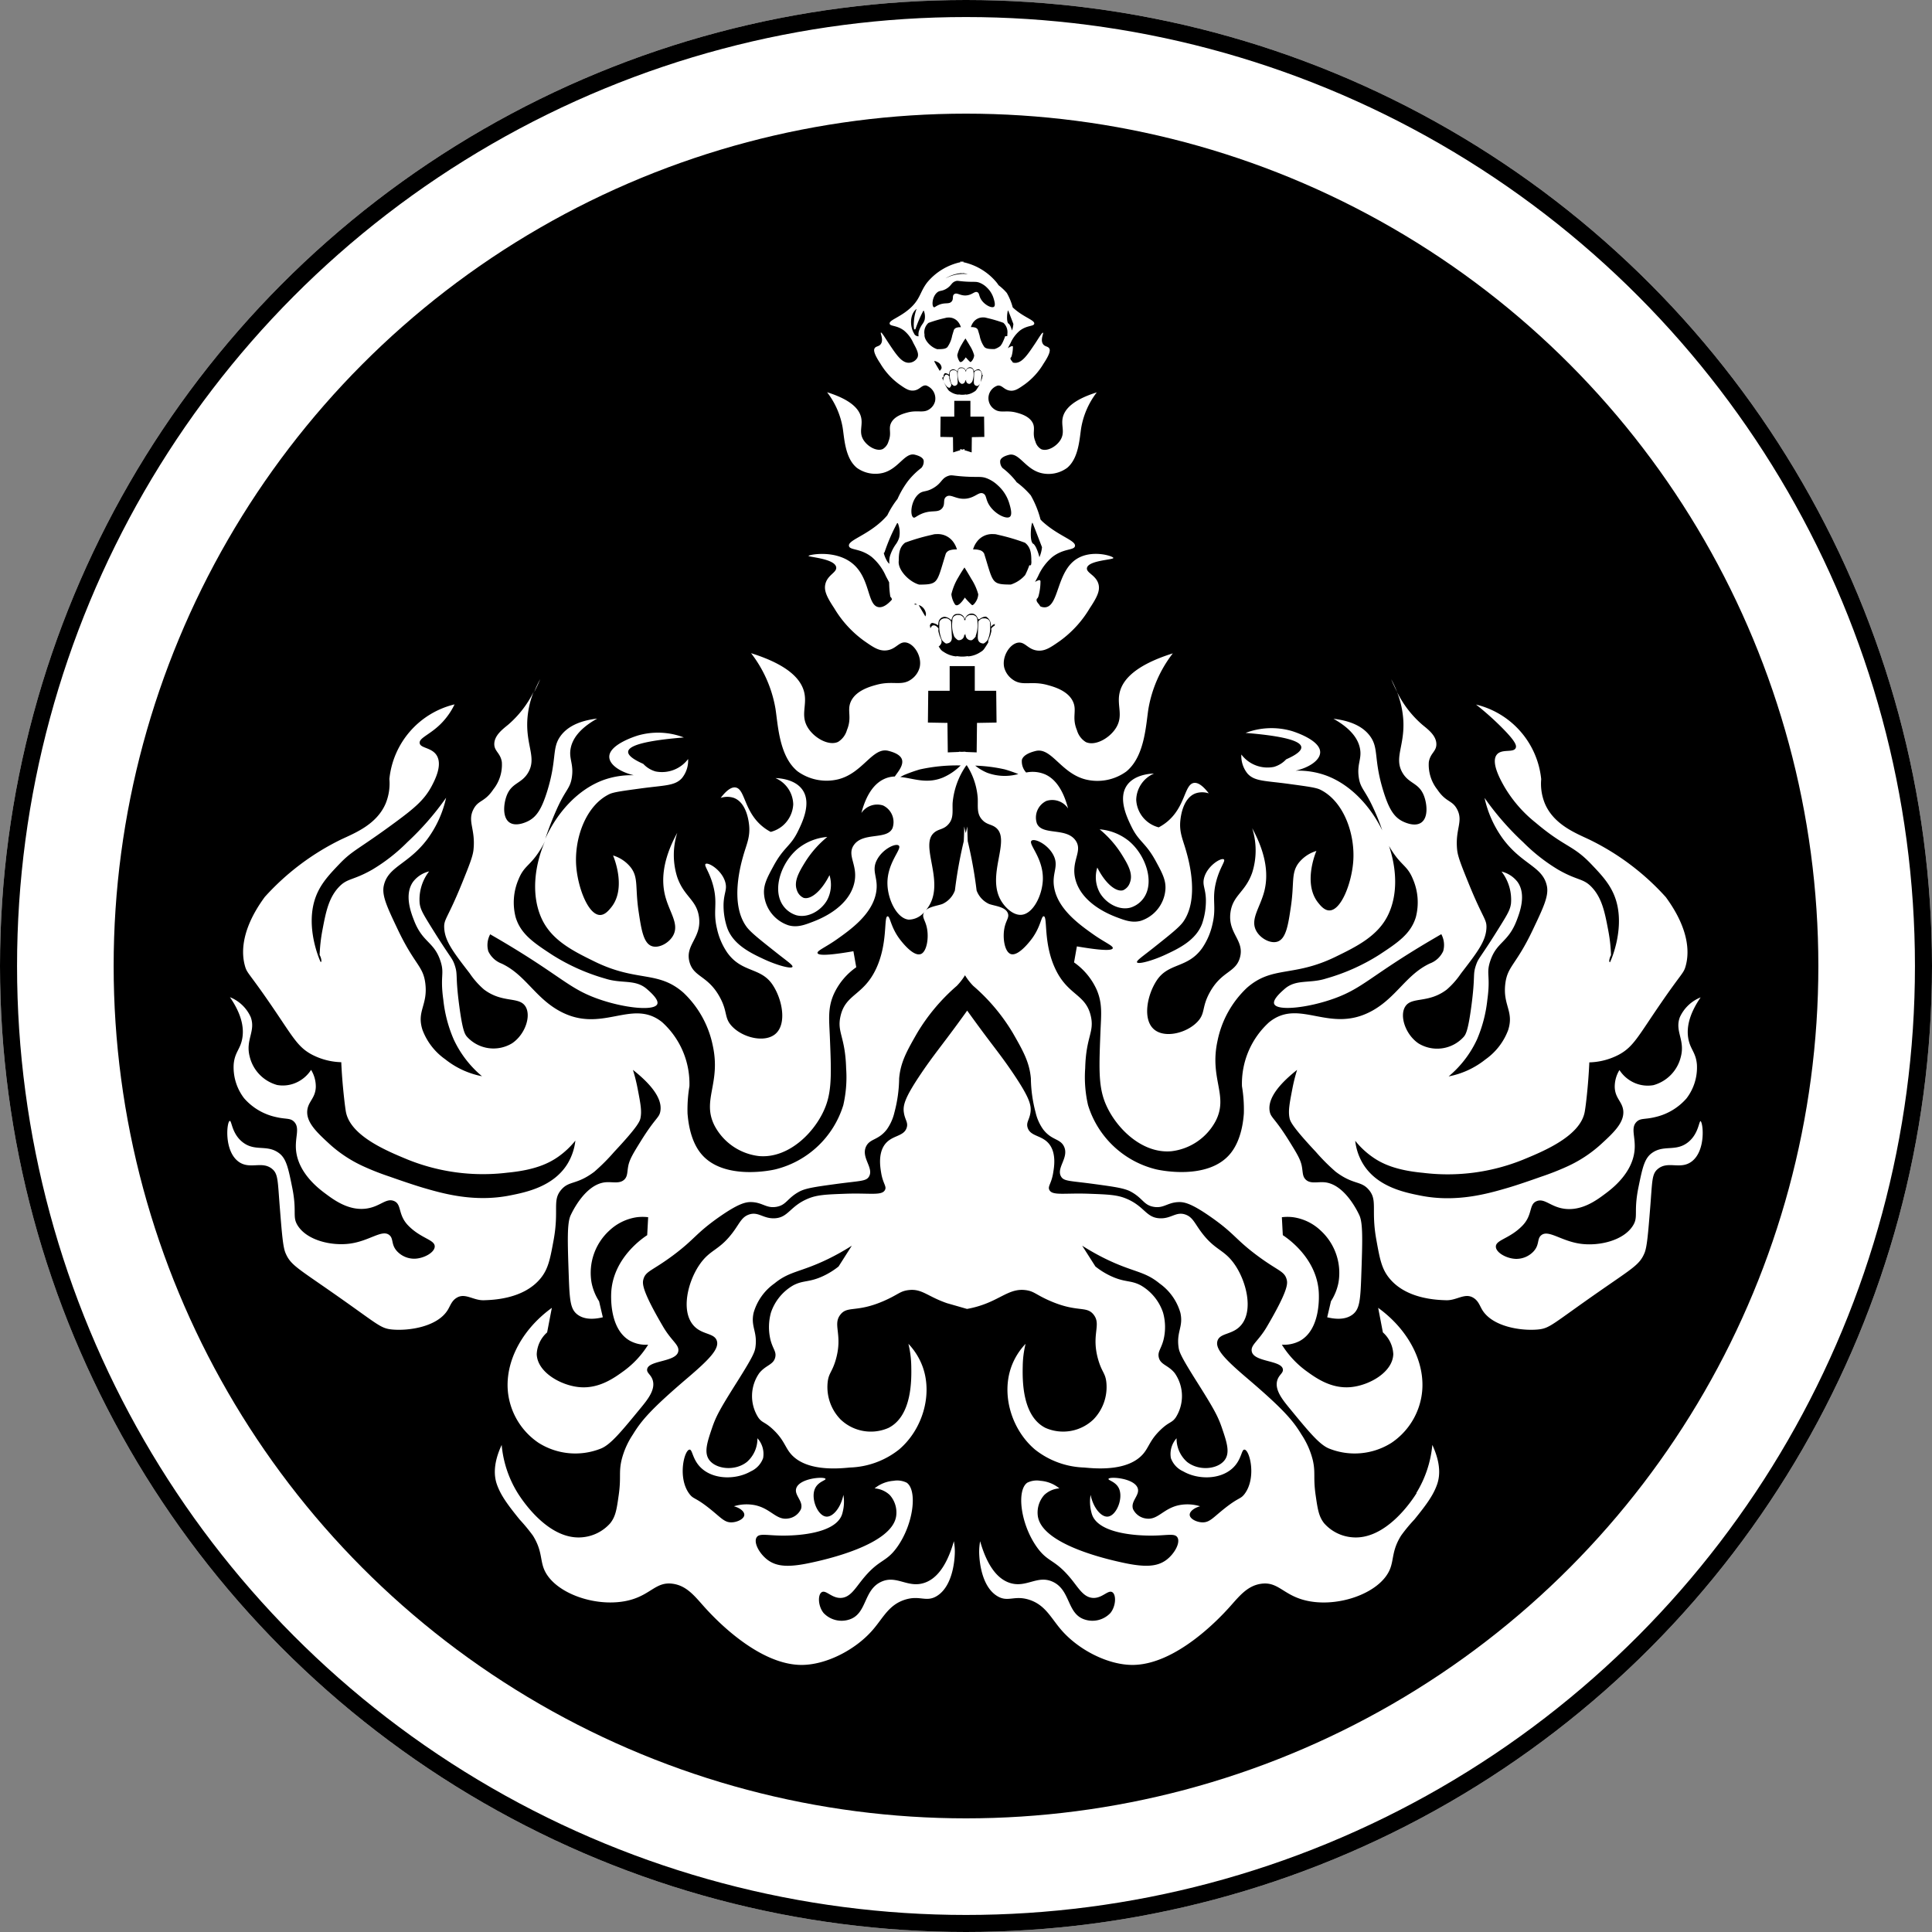 <svg id="Component_290_1" data-name="Component 290 – 1" xmlns="http://www.w3.org/2000/svg" width="340" height="340" viewBox="0 0 340 340">
  <rect x="0" y="0" width="340" height="340" fill="#808080" stroke="none"/>
  <g id="Component_223_17" data-name="Component 223 – 17">
    <g id="Ellipse_834" data-name="Ellipse 834" fill="#fff" stroke="#000" stroke-width="3">
      <circle cx="170" cy="170" r="170" stroke="none"/>
      <circle cx="170" cy="170" r="168.5" fill="none"/>
    </g>
    <circle id="Ellipse_835" data-name="Ellipse 835" cx="150" cy="150" r="150" transform="translate(20 20)"/>
  </g>
  <g id="Group_294" data-name="Group 294" transform="translate(6.996 10.3)">
    <path id="Path_4106" data-name="Path 4106" d="M164.7,101.62a5.615,5.615,0,0,0,.34-2.23c-.08-.8.02-.84-.29-1.2a1.068,1.068,0,0,0-.92-.26c-.39-.07-.91.46-.92.63v.27a.158.158,0,0,0-.07,0,.379.379,0,0,0-.15,0v-.26c-.01-.16-.53-.7-.92-.63a1.1,1.1,0,0,0-.92.26c-.3.37-.21.41-.29,1.2a5.428,5.428,0,0,0,.34,2.23c.01.16.59.74.76.73a.931.931,0,0,0,1.03-.94c.02,0,.05-.02.08-.02a.337.337,0,0,1,.17.05.929.929,0,0,0,1.03.92c.16.01.74-.57.76-.73Zm-1.87-.38h.07v.15l-.08-.15Z" fill="#fff"/>
    <path id="Path_4107" data-name="Path 4107" d="M166.07,102.94c.16.02.76-.54.78-.7a5.47,5.47,0,0,0,.41-2.21c-.05-.8.05-.84-.24-1.21a1.066,1.066,0,0,0-.91-.29c-.39-.09-.93.43-.94.59l-.08,2.32c-.02.52-.13,1.44.99,1.51Z" fill="#fff"/>
    <path id="Path_4108" data-name="Path 4108" d="M160.38,99.1c-.02-.16-.57-.67-.95-.58a1.1,1.1,0,0,0-.91.31c-.28.38-.19.42-.22,1.22a5.734,5.734,0,0,0,.45,2.21c.02.16.63.71.79.69,1.12-.09.99-1.01.96-1.53l-.12-2.31Z" fill="#fff"/>
    <path id="Path_4109" data-name="Path 4109" d="M163.61,54.48a.688.688,0,0,0-.58.39v.17h-.15v-.16c0-.1-.33-.44-.58-.39a.678.678,0,0,0-.58.16c-.19.23-.13.26-.18.75a3.579,3.579,0,0,0,.21,1.39,1.046,1.046,0,0,0,.47.46.574.574,0,0,0,.64-.59.09.09,0,0,0,.05-.01.2.2,0,0,1,.11.03.577.577,0,0,0,.64.57,1.046,1.046,0,0,0,.47-.46,3.579,3.579,0,0,0,.21-1.39c-.05-.5.01-.52-.18-.75a.678.678,0,0,0-.58-.16Zm-.62,2.07h.04v.1l-.05-.09Z" fill="#fff"/>
    <path id="Path_4110" data-name="Path 4110" d="M161.46,55.21a.666.666,0,0,0-.6-.36.676.676,0,0,0-.57.19c-.18.24-.12.26-.14.76a3.655,3.655,0,0,0,.28,1.38,1,1,0,0,0,.5.43c.7-.06.62-.63.6-.96l-.08-1.45Z" fill="#fff"/>
    <path id="Path_4111" data-name="Path 4111" d="M242.31,252.45c-.74,1.19-5.43,8.39-11.43,7.78a7.369,7.369,0,0,1-4.85-2.46c-.96-1.22-1.14-2.5-1.5-4.98-.45-3.16.02-3.91-.5-6.15a14.445,14.445,0,0,0-1.99-4.49c-1.48-2.43-3.1-4.4-9.64-9.97-3.81-3.25-5.55-5.07-5.15-6.48.44-1.54,2.83-1,4.32-2.99,1.95-2.59.78-7.38-1.16-10.3-2.02-3.04-3.63-2.49-6.31-6.31-.92-1.31-1.32-2.26-2.49-2.66-1.65-.57-2.48.75-4.49.66-2.47-.1-2.69-2.15-5.98-3.49-1.59-.65-3.22-.71-6.48-.83-4.32-.16-6.43.38-6.98-.66-.34-.65.35-1.08.66-2.99.17-1.01.54-3.21-.5-4.82-1.23-1.91-3.46-1.48-3.99-3.16-.29-.94.31-1.36.5-2.66s-.18-2.63-2.99-6.81c-1.61-2.4-2.81-3.92-4.49-6.15-1.61-2.14-2.87-3.89-3.66-4.98-.78,1.09-2.05,2.85-3.66,4.98-1.67,2.22-2.87,3.75-4.49,6.15-2.81,4.18-3.18,5.51-2.99,6.81s.79,1.72.5,2.66c-.52,1.68-2.76,1.25-3.99,3.16-1.03,1.61-.67,3.81-.5,4.82.32,1.91,1.01,2.34.66,2.99-.55,1.05-2.66.5-6.98.66-3.26.12-4.89.18-6.48.83-3.29,1.34-3.51,3.39-5.98,3.49-2.01.08-2.84-1.23-4.49-.66-1.17.4-1.57,1.34-2.49,2.66-2.68,3.83-4.29,3.27-6.31,6.31-1.94,2.92-3.11,7.71-1.16,10.3,1.49,1.99,3.88,1.45,4.32,2.99.4,1.41-1.34,3.23-5.15,6.48-6.53,5.57-8.15,7.54-9.64,9.97a14.217,14.217,0,0,0-1.99,4.49c-.52,2.24-.05,2.99-.5,6.15-.35,2.48-.53,3.77-1.5,4.98a7.408,7.408,0,0,1-4.85,2.46c-6,.61-10.68-6.59-11.43-7.78a19.334,19.334,0,0,1-2.82-8.47c-1.54,3.32-1.34,5.54-.83,6.98.67,1.87,1.81,3.46,3.99,6.15a31.907,31.907,0,0,1,2.33,2.82c1.65,2.63,1.26,4.26,1.99,5.98,1.82,4.3,9.62,6.93,15.28,5.32,3.54-1.01,4.46-3.2,7.31-2.82,2.6.34,4.03,2.37,5.81,4.32,1.31,1.43,9.15,10,16.95,9.97,4.27-.02,9.41-2.63,12.46-6.15,1.86-2.14,2.81-4.4,5.65-5.32,2.66-.86,3.74.51,5.65-.66,3.14-1.94,3.16-7.46,3.16-7.81a10.355,10.355,0,0,0-.17-1.83c-1.44,5.05-3.49,6.74-5.15,7.31-2.96,1.02-4.91-1.43-7.64-.17-3.18,1.47-2.45,5.66-5.65,6.65a4.354,4.354,0,0,1-4.49-1.16c-.98-1.21-1.05-3.21-.33-3.66.76-.47,1.8,1.14,3.49,1,1.48-.13,2.31-1.51,3.48-2.99,3.13-3.98,4.27-3.07,6.33-5.98,2.9-4.09,3.55-9.98,1.66-11.3a3.761,3.761,0,0,0-2.33-.33,5.958,5.958,0,0,0-3.32,1.33,4.358,4.358,0,0,1,2.66,1.16,4.6,4.6,0,0,1,1.16,3.49c-.41,5.31-12.93,7.99-15.16,8.46-3.74.8-5.84.68-7.44-.49-1.45-1.06-2.56-3.04-1.99-3.99.52-.86,2.06-.23,5.48-.33,1.36-.04,8.08-.25,9.47-3.49a3.215,3.215,0,0,0,.19-.6,7.3,7.3,0,0,0,.14-3.06c-.49,2.33-1.87,3.89-2.99,3.82-1.53-.09-2.83-3.23-1.99-4.98.56-1.18,1.91-1.4,1.83-1.66-.16-.46-4.58-.15-5.15,1.66-.39,1.24,1.31,2.25.83,3.66a2.928,2.928,0,0,1-2.33,1.66c-2.01.29-2.94-1.7-5.65-2.33a7.556,7.556,0,0,0-3.82.17c1.09.29,1.84.92,1.83,1.5-.02.74-1.29,1.34-2.33,1.33-1.18-.01-1.77-.81-3.66-2.33-2.67-2.15-2.91-1.68-3.66-2.66-2.13-2.8-.94-7.7,0-7.81.56-.07.48,1.82,2.16,3.32,2.25,2.01,6.11,1.96,8.64.5a4.062,4.062,0,0,0,2.16-2.33,4.111,4.111,0,0,0-1-3.49,5.444,5.444,0,0,1-1.83,4.15c-2.07,1.67-5.43,1.32-6.65-.33-.97-1.32-.34-3.17.5-5.65.69-2.03,1.4-3.34,4.32-7.97,2.97-4.7,3.21-5.43,3.32-6.31.35-2.7-.88-3.53-.33-5.98a9.517,9.517,0,0,1,3.66-5.15c2.7-2.22,4.56-1.93,9.47-4.32a41.847,41.847,0,0,0,4.15-2.33c-.78,1.22-1.55,2.44-2.33,3.66a13.441,13.441,0,0,1-2.66,1.66c-2.55,1.2-3.5.7-5.32,1.66a8.741,8.741,0,0,0-3.92,4.79,9.554,9.554,0,0,0-.07,4.85c.42,1.58,1.04,2.01.83,2.99-.29,1.37-1.67,1.38-2.82,2.82a7.032,7.032,0,0,0-.17,7.81c.71,1,1.14.71,2.66,2.16,1.85,1.77,2.02,2.97,2.99,4.15,2.66,3.23,8.42,2.69,10.47,2.49a14.683,14.683,0,0,0,8.64-3.16c4.11-3.48,5.98-9.62,4.15-14.62a11.676,11.676,0,0,0-2.49-3.99,17.918,17.918,0,0,1,.5,3.82c.05,2.36.19,8.84-3.99,10.97a7.7,7.7,0,0,1-8.47-1.5,8.166,8.166,0,0,1-2.26-6.44c.16-1.71.78-1.8,1.43-4.03,1.3-4.48-.61-6.16.83-7.97,1.24-1.57,2.8-.33,7.48-2.33,2.8-1.2,2.94-1.82,4.65-1.99,2.25-.22,3.24,1.16,6.65,2.33,0,0,.02,0,3.49,1a17.529,17.529,0,0,0,3.49-1c2.79-1.12,4.31-2.56,6.65-2.33,1.71.17,1.85.8,4.65,1.99,4.67,1.99,6.23.76,7.48,2.33,1.44,1.81-.47,3.49.83,7.97.65,2.23,1.27,2.32,1.43,4.03a8.183,8.183,0,0,1-2.26,6.44,7.718,7.718,0,0,1-8.47,1.5c-4.18-2.12-4.04-8.61-3.99-10.97a17.293,17.293,0,0,1,.5-3.82,11.576,11.576,0,0,0-2.49,3.99c-1.83,5,.04,11.14,4.15,14.62a14.683,14.683,0,0,0,8.64,3.16c2.05.19,7.8.74,10.47-2.49.97-1.18,1.14-2.38,2.99-4.15,1.51-1.45,1.95-1.16,2.66-2.16a7.032,7.032,0,0,0-.17-7.81c-1.16-1.45-2.54-1.45-2.82-2.82-.2-.98.41-1.42.83-2.99a9.425,9.425,0,0,0-.07-4.85,8.741,8.741,0,0,0-3.92-4.79c-1.82-.96-2.77-.46-5.32-1.66a13.441,13.441,0,0,1-2.66-1.66c-.78-1.22-1.55-2.44-2.33-3.66a41.847,41.847,0,0,0,4.15,2.33c4.91,2.39,6.77,2.1,9.47,4.32a9.568,9.568,0,0,1,3.66,5.15c.55,2.45-.68,3.28-.33,5.98.11.89.35,1.61,3.32,6.31,2.92,4.63,3.63,5.95,4.32,7.97.84,2.47,1.47,4.32.5,5.65-1.21,1.66-4.57,2-6.65.33a5.468,5.468,0,0,1-1.83-4.15,4.144,4.144,0,0,0-1,3.49,4.062,4.062,0,0,0,2.16,2.33c2.53,1.46,6.39,1.51,8.64-.5,1.68-1.5,1.59-3.39,2.16-3.32.94.11,2.13,5.01,0,7.81-.74.97-.98.51-3.66,2.66-1.88,1.51-2.47,2.31-3.66,2.33-1.04.01-2.31-.59-2.33-1.33-.01-.57.74-1.21,1.83-1.5a7.565,7.565,0,0,0-3.82-.17c-2.7.62-3.64,2.62-5.65,2.33a2.964,2.964,0,0,1-2.33-1.66c-.48-1.4,1.22-2.42.83-3.66-.57-1.81-5-2.12-5.15-1.66-.09.26,1.27.48,1.83,1.66.83,1.76-.46,4.89-1.99,4.98-1.12.07-2.5-1.49-2.99-3.82a7.3,7.3,0,0,0,.14,3.06,3.753,3.753,0,0,0,.19.6c1.39,3.24,8.11,3.45,9.47,3.49,3.42.11,4.96-.53,5.48.33.57.94-.54,2.93-1.99,3.99-1.59,1.16-3.69,1.29-7.44.49-2.23-.48-14.75-3.15-15.16-8.46a4.64,4.64,0,0,1,1.16-3.49,4.278,4.278,0,0,1,2.66-1.16,5.958,5.958,0,0,0-3.32-1.33,3.761,3.761,0,0,0-2.33.33c-1.89,1.31-1.23,7.2,1.66,11.3,2.06,2.91,3.19,2,6.33,5.98,1.16,1.48,2,2.86,3.48,2.99,1.69.15,2.73-1.47,3.49-1,.72.45.65,2.45-.33,3.66a4.354,4.354,0,0,1-4.49,1.16c-3.2-.99-2.47-5.17-5.65-6.65-2.74-1.27-4.68,1.18-7.64.17-1.66-.57-3.71-2.26-5.15-7.31a11.173,11.173,0,0,0-.17,1.83c0,.34.01,5.87,3.16,7.81,1.91,1.18,2.99-.19,5.65.66,2.84.92,3.79,3.17,5.65,5.32,3.05,3.52,8.19,6.13,12.46,6.15,7.79.04,15.64-8.54,16.95-9.97,1.78-1.95,3.22-3.98,5.81-4.32,2.85-.37,3.77,1.81,7.31,2.82,5.67,1.62,13.47-1.02,15.28-5.32.73-1.72.34-3.35,1.99-5.98a27.7,27.7,0,0,1,2.33-2.82c2.18-2.69,3.32-4.27,3.99-6.15.51-1.44.71-3.66-.83-6.98a19.6,19.6,0,0,1-2.82,8.47Z" fill="#fff"/>
    <path id="Path_4112" data-name="Path 4112" d="M238.87,111.48a21.884,21.884,0,0,0-1.04-2.25C238.17,110.06,238.52,110.79,238.87,111.48Z" fill="#fff"/>
    <path id="Path_4113" data-name="Path 4113" d="M292.32,186.99c-.35-.08-.34,2.14-2.16,3.66-2.22,1.84-4.33.41-6.48,1.99-1.3.96-1.64,2.63-2.33,5.98-.91,4.48.04,5.19-1,6.81-1.68,2.62-5.95,3.58-9.14,3.16-3.48-.46-5.7-2.56-6.98-1.5-.77.64-.26,1.64-1.33,2.82a4.143,4.143,0,0,1-3.16,1.33c-1.63-.06-3.49-1.11-3.49-2.16,0-1.2,2.42-1.37,4.65-3.66,1.87-1.91,1.12-3.73,2.49-4.32,1.44-.62,2.47,1.02,4.98,1.33,3.07.38,5.65-1.54,7.14-2.66,1.09-.81,4.77-3.56,5.15-7.64.22-2.31-.73-3.88.33-4.98.69-.71,1.43-.42,3.16-.83A10.355,10.355,0,0,0,289.8,183a8.941,8.941,0,0,0,1.83-5.98c-.19-2.13-1.14-2.6-1.5-4.49-.29-1.56-.15-3.96,2.16-7.31a6.8,6.8,0,0,0-3.66,3.49c-.93,2.5.96,3.98.17,6.98a6.83,6.83,0,0,1-4.82,4.98,5.835,5.835,0,0,1-3.16-.33,6.052,6.052,0,0,1-2.82-2.33,5.618,5.618,0,0,0-.83,2.99c.06,2,1.33,2.55,1.5,4.15.21,2.12-1.74,3.92-3.99,5.98a22.93,22.93,0,0,1-5.81,3.82,46.6,46.6,0,0,1-4.65,1.83c-1.8.64-4.38,1.53-5.98,1.99-3.4.99-8.95,2.6-15.28,1.33-2.76-.55-7.67-1.53-10.13-5.65a9.995,9.995,0,0,1-1.33-3.99,14.545,14.545,0,0,0,2.99,2.82c1.66,1.18,4.1,2.37,8.97,2.82a35.348,35.348,0,0,0,17.61-2.33c3.62-1.49,9.95-4.11,10.8-8.31.17-.84.48-3.51.66-5.98.09-1.19.14-2.18.17-2.82a11.852,11.852,0,0,0,5.15-1.33c2.63-1.4,3.41-3.23,7.48-9.14,3.68-5.35,3.96-5.17,4.32-6.48.46-1.65,1.12-5.84-3.49-12.13a43.977,43.977,0,0,0-13.46-10.13c-2.39-1.13-6.23-2.62-7.81-6.31a9.17,9.17,0,0,1-.66-4.32,15.069,15.069,0,0,0-11.47-13.13,50.848,50.848,0,0,1,4.49,3.99c2.46,2.47,2.69,3.22,2.49,3.66-.4.89-2.45.08-3.32,1.16-1.11,1.37.7,4.54,1.33,5.65a22.923,22.923,0,0,0,5.48,6.31c5.2,4.4,6.54,3.89,9.8,7.31,1.98,2.08,3.73,3.91,4.49,6.81,1.33,5.09-1.15,10.47-1.19,10.46-.38-.08.25-1.55.19-1.16a28.037,28.037,0,0,0-.5-4.49c-.58-3.05-1.06-5.56-2.82-7.48-1.56-1.7-2.48-1.15-5.98-3.16a31.654,31.654,0,0,1-6.15-4.82,49.2,49.2,0,0,1-6.81-7.81,19.156,19.156,0,0,0,3.32,7.31c3.36,4.45,6.89,4.75,7.64,8.14.39,1.75-.57,3.77-2.49,7.81-2.95,6.21-4.44,6.32-4.82,9.47-.45,3.8,1.57,4.82.5,8.14a11.075,11.075,0,0,1-3.99,5.15,14.873,14.873,0,0,1-6.48,2.99,18.7,18.7,0,0,0,4.98-6.48,24.112,24.112,0,0,0,1.83-6.98c.6-4.33-.25-4.52.5-6.81,1.13-3.45,3.13-3.21,4.65-7.14.52-1.36,1.77-4.56.17-6.81a5.074,5.074,0,0,0-2.82-1.83,8.09,8.09,0,0,1,1.66,5.65c-.15,1.03-.52,1.71-1.83,3.82-3.7,5.98-3.86,5.64-4.32,6.98-.62,1.81-.08,1.72-.83,7.31-.57,4.25-.97,4.89-1.33,5.32a6.292,6.292,0,0,1-7.97,1.16c-2.29-1.56-3.37-4.83-2.33-6.48,1.14-1.8,4.03-.5,7.31-2.99a14.409,14.409,0,0,0,2.49-2.82c2.9-3.77,4.36-5.66,4.49-7.97.09-1.63-.55-1.53-3.16-7.97-1.25-3.08-1.87-4.64-1.99-5.81-.39-3.66,1.12-4.98,0-7.14-.87-1.68-1.93-1.18-3.49-3.49a7.042,7.042,0,0,1-1.5-4.82c.25-1.6,1.34-1.87,1.33-3.16,0-1.56-1.55-2.66-2.46-3.42a18.328,18.328,0,0,1-4.47-5.79,16.383,16.383,0,0,1,1.12,5.06c.23,4.48-1.65,6.55-.17,9.14,1.17,2.04,2.94,1.76,3.82,4.15.53,1.44.75,3.78-.5,4.65-1.27.89-3.31-.23-3.49-.33-1.36-.77-2.22-2.13-3.16-5.15-1.79-5.76-.76-7.57-2.37-9.75-.9-1.22-2.66-2.6-6.43-3.04,3.36,1.88,4.36,3.77,4.65,5.15.41,1.94-.59,2.8-.17,5.32.3,1.81,1.06,2.05,2.49,5.15a36.907,36.907,0,0,1,1.62,4.02c-2.14-4.37-5.66-8.11-9.93-9.67a14.345,14.345,0,0,0-5.32-.83c2.41-.56,4.24-1.82,4.32-3.16.13-2.21-4.56-3.69-4.98-3.82a12.825,12.825,0,0,0-8.14.33q9.63.78,9.8,2.49c.06.63-.82,1.35-2.66,2.16a4.712,4.712,0,0,1-2.16,1.33,5.762,5.762,0,0,1-5.73-2.18,4.932,4.932,0,0,0,1.08,3.35c1.25,1.4,3.09,1.25,7.31,1.83,3.14.43,4.72.63,5.48,1,4.23,2.07,6.22,7.99,5.81,12.79-.32,3.77-2.11,8.41-4.15,8.47-.89.03-1.59-.83-1.99-1.33-2.67-3.29-.58-8.55-.33-9.14a6.32,6.32,0,0,0-3.16,2.16c-1.32,1.8-.71,3.44-1.33,7.64-.46,3.12-.83,5.62-2.33,6.15-1.25.44-3.12-.57-3.82-1.99-1.01-2.03.78-4.05,1.5-6.98.58-2.4.58-5.97-2.16-10.97a12.9,12.9,0,0,1,0,7.81c-1.21,3.46-3.4,3.95-3.82,6.98-.52,3.73,2.52,4.9,1.66,7.97-.75,2.69-3.22,2.32-5.32,6.15-1.45,2.64-.72,3.64-2.16,5.15-1.92,2.02-5.77,2.94-7.64,1.33-2.04-1.75-1.23-6.05.5-8.64,2.08-3.12,5.41-2.07,7.97-5.65a11.943,11.943,0,0,0,1.83-4.28c.74-3.12-.19-4.3.66-7.52.65-2.46,1.67-3.55,1.33-3.82-.46-.36-2.95,1.13-3.49,3.32-.3,1.23.25,1.73.33,3.66a12.526,12.526,0,0,1-.66,4.32c-1.1,2.97-4.21,4.42-6.48,5.48-2.17,1.01-4.78,1.74-4.98,1.33-.14-.29.95-1.01,2.82-2.49,3.07-2.44,4.61-3.66,5.32-4.65,2.88-4.08.95-10.87.5-12.46-.56-2-1.26-3.31-1-5.48.08-.67.46-3.83,2.66-4.65a3.667,3.667,0,0,1,2.33,0c-1.33-1.74-2.16-1.92-2.66-1.83-1.65.32-1.45,4.15-4.65,6.81a8.835,8.835,0,0,1-1.5,1,5.26,5.26,0,0,1-3.96-4.85,5.165,5.165,0,0,1,3.13-4.62c-.68.02-3.52.18-4.82,2.16-1.51,2.31.08,5.6.83,7.14,1.34,2.78,2.48,2.76,4.32,6.15,1.15,2.12,1.85,3.41,1.66,5.15a6.3,6.3,0,0,1-4.32,5.32c-1.53.4-2.79-.08-4.32-.66-1.16-.45-5.96-2.34-7.14-6.48-.95-3.34,1.33-5.06,0-6.98-1.63-2.37-5.84-.85-6.81-2.99a3.241,3.241,0,0,1,1.66-3.99,3.351,3.351,0,0,1,3.82,1.33c-1.04-3.95-2.7-5.38-3.99-5.98a5.628,5.628,0,0,0-3.39-.35,2.874,2.874,0,0,1-.75-2.23c.26-.88,1.49-1.33,2.42-1.56,2.79-.69,4.46,3.94,8.83,5.02a8.663,8.663,0,0,0,7.1-1.39,5.375,5.375,0,0,0,.49-.44c2.8-2.76,3-7.89,3.43-10.63a22.044,22.044,0,0,1,4.29-9.74c-6.74,2.12-8.84,4.72-9.35,6.88-.55,2.3.71,4.05-.65,6.24-1.15,1.85-3.7,3.24-5.31,2.49a3.589,3.589,0,0,1-1.56-2.08c-.95-2.29.04-3.42-.69-5.02-.88-1.95-3.4-2.64-4.5-2.94-2.93-.81-4.47.32-6.23-1.04a3.748,3.748,0,0,1-1.39-2.08c-.41-1.88.96-4.09,2.42-4.33,1.27-.21,1.73,1.21,3.46,1.39,1.32.13,2.31-.56,3.98-1.73a19.182,19.182,0,0,0,5.2-5.72c1.32-1.98,1.81-3.08,1.56-4.16-.39-1.66-2.2-2.04-2.05-2.92.23-1.35,4.67-1.43,4.65-1.77-.02-.32-3.83-1.56-6.53.22-3.46,2.28-3.05,8.19-5.42,8.46a1.665,1.665,0,0,1-.92-.17,3.957,3.957,0,0,0-.22-.34c-.3-.36-.55-.64-.36-1.01,0,0,.12-.02.26-.4a9.827,9.827,0,0,0,.36-2.61c.04-.09-.06-.17-.06-.18a.168.168,0,0,0-.15-.07,1.882,1.882,0,0,0-.75.34c.17-.32.35-.66.54-1.03a9.442,9.442,0,0,1,2.51-3.38c2.01-1.55,3.82-1.14,3.98-1.91.21-1-2.88-1.74-5.72-4.33-.13-.12-.22-.23-.34-.35a17.338,17.338,0,0,0-1.72-4.26c-.19-.22-.4-.45-.4-.45-.12-.12-.2-.21-.2-.21a14.844,14.844,0,0,0-1.83-1.61c-.02-.01-.03-.02-.05-.03-.05-.07-.09-.13-.14-.2a12.907,12.907,0,0,0-2.35-2.31,1.679,1.679,0,0,1-.4-1.32c.16-.56.95-.85,1.55-1,1.78-.44,2.85,2.52,5.65,3.21a5.54,5.54,0,0,0,4.54-.89,2.481,2.481,0,0,0,.31-.28c1.79-1.76,1.92-5.05,2.2-6.8a14.182,14.182,0,0,1,2.74-6.23c-4.31,1.35-5.65,3.02-5.98,4.4-.35,1.47.45,2.59-.42,3.99-.74,1.18-2.36,2.07-3.4,1.6a2.237,2.237,0,0,1-1-1.33c-.61-1.47.02-2.18-.44-3.21-.57-1.24-2.17-1.69-2.88-1.88-1.88-.52-2.86.2-3.99-.66a2.33,2.33,0,0,1,.66-4.1c.81-.13,1.11.77,2.22.89.84.09,1.48-.36,2.55-1.11a12.178,12.178,0,0,0,3.32-3.66c1.28-1.92,1.13-2.44,1-2.66-.25-.41-.78-.28-1.11-.78-.51-.76.17-1.92,0-1.99s-.79,1.02-1.44,1.99c-1.27,1.89-2.22,3.31-3.43,3.32a1.593,1.593,0,0,1-.43-.06,2,2,0,0,0-.16-.24c-.19-.22-.34-.4-.22-.63,0,0,.08-.01.16-.25a6.154,6.154,0,0,0,.23-1.63c.03-.05-.04-.11-.04-.11a.087.087,0,0,0-.09-.04,1.707,1.707,0,0,0-.61.29c-.05.03-.09.05-.14.08.13-.28.29-.57.47-.91a6.065,6.065,0,0,1,1.61-2.16c1.29-.99,2.44-.73,2.55-1.22.14-.64-1.84-1.11-3.66-2.77a1.594,1.594,0,0,1-.13-.13,10.581,10.581,0,0,0-1.03-2.52c-.12-.14-.25-.28-.25-.28-.07-.08-.12-.13-.12-.13a9.978,9.978,0,0,0-1.09-.96,5.31,5.31,0,0,0-.38-.53,10.521,10.521,0,0,0-5.82-3.52V35.7c-.09.02-.16.05-.25.07-.09-.02-.16-.05-.25-.07v.14a10.521,10.521,0,0,0-5.82,3.52c-1.32,1.69-1.2,2.9-2.99,4.54-1.81,1.66-3.79,2.13-3.65,2.77.1.49,1.26.23,2.55,1.22a5.978,5.978,0,0,1,1.61,2.16c.63,1.17,1.04,1.94.72,2.6a1.77,1.77,0,0,1-1.55.89c-1.22-.01-2.17-1.43-3.43-3.32-.65-.97-1.28-2.07-1.44-1.99s.51,1.23,0,1.99c-.33.5-.86.36-1.11.78-.13.22-.28.74,1,2.66a12.3,12.3,0,0,0,3.32,3.66c1.07.75,1.7,1.19,2.55,1.11,1.11-.11,1.4-1.02,2.22-.89a2.435,2.435,0,0,1,1.55,2.77,2.374,2.374,0,0,1-.89,1.33c-1.13.87-2.11.15-3.99.66-.71.19-2.31.64-2.88,1.88-.47,1.03.16,1.75-.44,3.21a2.237,2.237,0,0,1-1,1.33c-1.03.48-2.66-.41-3.4-1.6-.87-1.4-.07-2.52-.42-3.99-.33-1.39-1.67-3.05-5.98-4.4a14.182,14.182,0,0,1,2.74,6.23c.28,1.75.4,5.03,2.2,6.8a3.549,3.549,0,0,0,.31.28,5.577,5.577,0,0,0,4.54.89c2.8-.69,3.87-3.65,5.65-3.21.6.15,1.39.43,1.55,1a1.69,1.69,0,0,1-.4,1.32,13.238,13.238,0,0,0-2.35,2.31,16.126,16.126,0,0,0-1.85,3.16,15.688,15.688,0,0,0-1.79,2.87,12.809,12.809,0,0,1-1.04,1.08c-2.83,2.59-5.93,3.33-5.71,4.33.16.77,1.97.36,3.98,1.91a9.271,9.271,0,0,1,2.51,3.38c.21.4.41.76.58,1.11a16.945,16.945,0,0,0,.21,2.53.736.736,0,0,1,.28.5c-.55.62-1.46,1.48-2.38,1.32-1.98-.34-1.4-4.95-4.44-7.57s-7.84-1.65-7.86-1.44,4.63.47,4.87,1.99c.15.95-1.57,1.34-1.92,3.03-.23,1.1.25,2.19,1.56,4.16a19.167,19.167,0,0,0,5.2,5.72c1.67,1.17,2.66,1.86,3.98,1.73,1.73-.17,2.19-1.59,3.46-1.39,1.47.24,2.83,2.45,2.42,4.33a3.7,3.7,0,0,1-1.39,2.08c-1.76,1.36-3.3.23-6.23,1.04-1.11.3-3.62,1-4.5,2.94-.73,1.61.26,2.73-.69,5.02a3.589,3.589,0,0,1-1.56,2.08c-1.61.75-4.16-.64-5.31-2.49-1.36-2.19-.1-3.93-.65-6.24-.52-2.17-2.62-4.77-9.35-6.88a22.044,22.044,0,0,1,4.29,9.74c.43,2.74.63,7.87,3.43,10.63a5.374,5.374,0,0,0,.49.44,8.7,8.7,0,0,0,7.1,1.39c4.37-1.08,6.05-5.71,8.83-5.02.93.23,2.17.68,2.42,1.56.31,1.07-.86,2.32-1.26,2.96a4.751,4.751,0,0,0-1.9.45c-1.28.6-2.95,2.04-3.99,5.98a3.365,3.365,0,0,1,3.82-1.33,3.241,3.241,0,0,1,1.66,3.99c-.97,2.14-5.18.62-6.81,2.99-1.33,1.92.95,3.64,0,6.98-1.18,4.14-5.98,6.03-7.14,6.48-1.53.59-2.79,1.07-4.32.66a6.289,6.289,0,0,1-4.32-5.32c-.19-1.74.51-3.03,1.66-5.15,1.84-3.39,2.98-3.37,4.32-6.15.75-1.54,2.34-4.83.83-7.14-1.29-1.98-4.14-2.14-4.82-2.16a5.165,5.165,0,0,1,3.13,4.62,5.3,5.3,0,0,1-1.92,3.82,5.369,5.369,0,0,1-2.04,1.03,8.256,8.256,0,0,1-1.5-1c-3.2-2.66-3.01-6.49-4.65-6.81-.49-.1-1.33.09-2.66,1.83a3.662,3.662,0,0,1,2.33,0c2.19.83,2.58,3.98,2.66,4.65.26,2.18-.43,3.48-1,5.48-.45,1.59-2.39,8.38.5,12.46.7,1,2.24,2.21,5.32,4.65,1.87,1.49,2.97,2.2,2.82,2.49-.2.42-2.82-.32-4.98-1.33-2.27-1.06-5.38-2.51-6.48-5.48a12.273,12.273,0,0,1-.66-4.32c.09-1.93.63-2.43.33-3.66-.54-2.19-3.03-3.68-3.49-3.32-.34.27.68,1.36,1.33,3.82.85,3.22-.08,4.39.66,7.52a11.943,11.943,0,0,0,1.83,4.28c2.56,3.58,5.9,2.52,7.97,5.65,1.73,2.59,2.53,6.89.5,8.64-1.87,1.61-5.73.69-7.64-1.33-1.44-1.51-.71-2.51-2.16-5.15-2.1-3.83-4.57-3.46-5.32-6.15-.85-3.07,2.19-4.25,1.66-7.97-.43-3.03-2.61-3.51-3.82-6.98a12.9,12.9,0,0,1,0-7.81c-2.74,5-2.74,8.56-2.16,10.97.71,2.93,2.5,4.94,1.5,6.98-.71,1.43-2.57,2.43-3.82,1.99-1.49-.52-1.86-3.03-2.33-6.15-.62-4.2,0-5.84-1.33-7.64a6.279,6.279,0,0,0-3.16-2.16c.25.59,2.34,5.85-.33,9.14-.41.5-1.1,1.36-1.99,1.33-2.05-.06-3.83-4.7-4.15-8.47-.41-4.8,1.58-10.73,5.81-12.79.76-.37,2.34-.57,5.48-1,4.22-.58,6.06-.43,7.31-1.83a4.917,4.917,0,0,0,1.08-3.35,5.762,5.762,0,0,1-5.73,2.18,4.712,4.712,0,0,1-2.16-1.33c-1.83-.81-2.72-1.53-2.66-2.16q.165-1.71,9.8-2.49a12.755,12.755,0,0,0-8.14-.33c-.43.14-5.12,1.61-4.98,3.82.08,1.34,1.91,2.59,4.32,3.16a14.587,14.587,0,0,0-5.32.83c-4.49,1.63-8.18,5.7-10.27,10.36a56.91,56.91,0,0,1,2.17-5.54c1.43-3.1,2.19-3.34,2.49-5.15.42-2.51-.58-3.38-.17-5.32.29-1.38,1.29-3.27,4.65-5.15-3.77.44-5.53,1.82-6.43,3.04-1.61,2.18-.59,4-2.37,9.75-.94,3.02-1.8,4.38-3.16,5.15-.17.1-2.22,1.22-3.49.33-1.24-.88-1.03-3.21-.5-4.65.88-2.39,2.65-2.11,3.82-4.15,1.48-2.59-.39-4.66-.17-9.14a16.039,16.039,0,0,1,1.12-5.06,18.328,18.328,0,0,1-4.47,5.79c-.91.76-2.45,1.86-2.46,3.42,0,1.29,1.08,1.55,1.33,3.16a6.961,6.961,0,0,1-1.5,4.82c-1.55,2.31-2.62,1.81-3.49,3.49-1.12,2.16.39,3.48,0,7.14-.12,1.17-.75,2.74-1.99,5.81-2.61,6.44-3.25,6.34-3.16,7.97.13,2.31,1.58,4.2,4.49,7.97a14.409,14.409,0,0,0,2.49,2.82c3.28,2.49,6.17,1.19,7.31,2.99,1.05,1.65-.03,4.92-2.33,6.48a6.3,6.3,0,0,1-7.97-1.16c-.36-.43-.76-1.06-1.33-5.32-.75-5.59-.21-5.5-.83-7.31-.46-1.33-.62-1-4.32-6.98-1.31-2.12-1.68-2.79-1.83-3.82a8.09,8.09,0,0,1,1.66-5.65,5.042,5.042,0,0,0-2.82,1.83c-1.6,2.25-.36,5.46.17,6.81,1.52,3.94,3.52,3.69,4.65,7.14.75,2.29-.1,2.48.5,6.81a23.793,23.793,0,0,0,1.83,6.98,18.7,18.7,0,0,0,4.98,6.48,14.873,14.873,0,0,1-6.48-2.99,11.075,11.075,0,0,1-3.99-5.15c-1.08-3.32.95-4.34.5-8.14-.37-3.15-1.86-3.26-4.82-9.47-1.92-4.04-2.88-6.06-2.49-7.81.76-3.39,4.29-3.69,7.64-8.14a19.156,19.156,0,0,0,3.32-7.31,49.2,49.2,0,0,1-6.81,7.81,31.357,31.357,0,0,1-6.15,4.82c-3.51,2.01-4.42,1.46-5.98,3.16-1.76,1.92-2.24,4.43-2.82,7.48a29.126,29.126,0,0,0-.5,4.49c-.06-.39.57,1.08.19,1.16-.03,0-2.52-5.38-1.19-10.46.76-2.9,2.5-4.73,4.49-6.81,2.34-2.45,3.22-2.46,9.8-7.31,3.47-2.56,5.19-4.01,6.48-6.48.51-.99,1.89-3.62.83-5.32-.89-1.42-2.88-1.23-2.99-2.16-.11-.91,1.73-1.44,3.65-3.32A12.467,12.467,0,0,0,73,113.66a15.069,15.069,0,0,0-11.47,13.13,9.3,9.3,0,0,1-.66,4.32c-1.58,3.69-5.42,5.19-7.81,6.31A44.145,44.145,0,0,0,39.6,147.55c-4.61,6.28-3.95,10.48-3.49,12.13.36,1.31.64,1.13,4.32,6.48,4.07,5.91,4.85,7.74,7.48,9.14a11.852,11.852,0,0,0,5.15,1.33c.03.65.08,1.63.17,2.82.19,2.47.5,5.14.66,5.98.85,4.2,7.18,6.81,10.8,8.31a35.466,35.466,0,0,0,17.61,2.33c4.87-.46,7.31-1.65,8.97-2.82a14.819,14.819,0,0,0,2.99-2.82,10.044,10.044,0,0,1-1.33,3.99c-2.46,4.11-7.37,5.1-10.13,5.65-6.34,1.27-11.89-.34-15.29-1.33-1.6-.47-4.18-1.35-5.98-1.99a45.618,45.618,0,0,1-4.65-1.83,23.034,23.034,0,0,1-5.81-3.82c-2.25-2.07-4.2-3.86-3.99-5.98.16-1.6,1.44-2.15,1.5-4.15a5.618,5.618,0,0,0-.83-2.99,6.052,6.052,0,0,1-2.82,2.33,5.719,5.719,0,0,1-3.16.33,6.846,6.846,0,0,1-4.82-4.98c-.79-3,1.1-4.47.17-6.98a6.751,6.751,0,0,0-3.65-3.49c2.31,3.35,2.45,5.75,2.16,7.31-.35,1.89-1.31,2.36-1.5,4.49a8.941,8.941,0,0,0,1.83,5.98,10.323,10.323,0,0,0,5.65,3.32c1.73.41,2.47.12,3.16.83,1.06,1.11.12,2.68.33,4.98.38,4.08,4.06,6.83,5.15,7.64,1.49,1.11,4.07,3.04,7.14,2.66,2.52-.31,3.54-1.95,4.98-1.33,1.37.59.62,2.41,2.49,4.32,2.23,2.28,4.65,2.46,4.65,3.66,0,1.05-1.86,2.1-3.49,2.16a4.143,4.143,0,0,1-3.16-1.33c-1.07-1.19-.56-2.18-1.33-2.82-1.28-1.07-3.49,1.04-6.98,1.5-3.18.42-7.46-.54-9.14-3.16-1.04-1.63-.08-2.33-1-6.81-.68-3.35-1.02-5.02-2.33-5.98-2.15-1.58-4.26-.15-6.48-1.99-1.82-1.51-1.81-3.73-2.16-3.66-.53.11-1.05,5.21,1.5,7.14,2.01,1.52,4.18-.19,5.98,1.33,1.05.89.95,2.1,1.33,6.81.37,4.61.55,6.91,1,7.97.85,2.02,2,2.6,7.81,6.65,8.51,5.92,8.8,6.61,10.97,6.81,2.91.27,8-.47,9.8-3.49.45-.75.69-1.64,1.66-2.16,1.45-.78,2.84.55,4.65.5,1.63-.05,6.98-.21,9.97-3.82,1.39-1.68,1.71-3.44,2.33-6.81.97-5.33-.28-6.93,1.33-8.81,1.4-1.64,2.68-.81,5.81-3.16a34.438,34.438,0,0,0,3.49-3.49c4.29-4.58,4.54-5.44,4.65-5.98.25-1.26,0-2.56-.5-5.15a30.389,30.389,0,0,0-.83-3.32c4.45,3.52,5.09,5.83,4.82,7.31-.21,1.17-.86,1.07-3.49,5.32-1.29,2.08-1.94,3.15-2.16,4.32-.2,1.07-.1,1.76-.66,2.33-.83.83-2.1.39-3.32.5-3.59.31-5.91,5.3-6.15,5.81-.65,1.39-.55,4.55-.33,10.8.15,4.24.3,5.72,1.5,6.65,1.38,1.07,3.34.78,4.49.5l-.66-2.82a9.45,9.45,0,0,1-1.33-3.32,10.088,10.088,0,0,1,3.16-9.14,8.942,8.942,0,0,1,4.82-2.33,8.146,8.146,0,0,1,1.99,0l-.17,3.16c-.83.54-5.84,3.95-6.31,9.8-.05.65-.46,6.72,3.32,8.81a5.839,5.839,0,0,0,3.16.66,16.493,16.493,0,0,1-4.32,4.65c-1.67,1.21-4.35,3.15-7.81,2.82-3.25-.3-7.39-2.63-7.48-5.81a5.415,5.415,0,0,1,1.83-3.82c.28-1.44.55-2.88.83-4.32-5.82,4.21-8.8,10.64-7.48,16.28a12.369,12.369,0,0,0,5.15,7.48,12.116,12.116,0,0,0,10.97,1c1.71-.7,3.52-2.9,7.14-7.31,1.2-1.46,2.42-3.08,1.99-4.65-.28-1.05-1.1-1.31-1-1.99.23-1.62,5.15-1.24,5.48-3.16.2-1.16-1.14-1.74-2.66-4.32-3.75-6.38-3.67-7.6-3.49-8.31.4-1.53,1.51-1.47,5.32-4.32,3.76-2.82,3.88-3.77,7.97-6.65,3.54-2.48,4.8-2.71,5.82-2.66,1.91.09,2.56,1.14,4.32.83s1.86-1.49,3.99-2.66c1.11-.61,2.86-.86,6.31-1.33,4.44-.61,5.47-.47,5.98-1.33.91-1.53-1.46-3.35-.5-5.32.69-1.4,2.16-1.04,3.65-2.99a8.5,8.5,0,0,0,1.33-2.99,24.327,24.327,0,0,0,.83-5.98c.25-2.88,1.38-4.86,3.16-7.97a34.015,34.015,0,0,1,6.98-8.31,10.615,10.615,0,0,0,1.45-1.87,10.162,10.162,0,0,0,1.45,1.87,33.81,33.81,0,0,1,6.98,8.31c1.78,3.11,2.91,5.1,3.16,7.97a24.327,24.327,0,0,0,.83,5.98,8.325,8.325,0,0,0,1.33,2.99c1.49,1.95,2.97,1.59,3.66,2.99.96,1.97-1.41,3.79-.5,5.32.51.86,1.54.72,5.98,1.33,3.45.47,5.2.72,6.31,1.33,2.13,1.17,2.23,2.35,3.99,2.66s2.41-.74,4.32-.83c1.02-.05,2.28.18,5.81,2.66,4.1,2.87,4.21,3.83,7.97,6.65,3.8,2.85,4.92,2.79,5.32,4.32.19.71.26,1.92-3.49,8.31-1.52,2.58-2.86,3.16-2.66,4.32.34,1.92,5.25,1.54,5.48,3.16.1.69-.71.94-1,1.99-.43,1.57.8,3.19,1.99,4.65,3.62,4.41,5.43,6.61,7.14,7.31a12.12,12.12,0,0,0,10.97-1,12.343,12.343,0,0,0,5.15-7.48c1.33-5.65-1.66-12.07-7.48-16.28.28,1.44.55,2.88.83,4.32A5.476,5.476,0,0,1,238.2,228c-.09,3.19-4.23,5.51-7.48,5.81-3.46.32-6.14-1.61-7.81-2.82a16.627,16.627,0,0,1-4.32-4.65,5.949,5.949,0,0,0,3.16-.66c3.78-2.09,3.37-8.15,3.32-8.81-.47-5.85-5.49-9.26-6.31-9.8-.06-1.05-.11-2.1-.17-3.16a8.161,8.161,0,0,1,1.99,0,8.841,8.841,0,0,1,4.82,2.33,10.114,10.114,0,0,1,3.16,9.14,9.369,9.369,0,0,1-1.33,3.32l-.66,2.82c1.15.28,3.11.57,4.49-.5,1.19-.93,1.35-2.4,1.5-6.65.22-6.25.32-9.41-.33-10.8-.24-.52-2.56-5.5-6.15-5.81-1.22-.11-2.49.34-3.32-.5-.56-.57-.46-1.26-.66-2.33-.22-1.17-.87-2.24-2.16-4.32-2.63-4.25-3.27-4.15-3.49-5.32-.27-1.48.37-3.79,4.82-7.31a31,31,0,0,0-.83,3.32c-.5,2.59-.75,3.89-.5,5.15.11.54.36,1.4,4.65,5.98a34.44,34.44,0,0,0,3.49,3.49c3.13,2.35,4.41,1.52,5.81,3.16,1.6,1.88.36,3.47,1.33,8.81.61,3.38.93,5.13,2.33,6.81,2.99,3.61,8.33,3.77,9.97,3.82,1.81.05,3.2-1.28,4.65-.5.97.52,1.22,1.41,1.66,2.16,1.8,3.02,6.89,3.76,9.8,3.49,2.16-.2,2.46-.89,10.97-6.81,5.81-4.04,6.96-4.62,7.81-6.65.44-1.06.63-3.37,1-7.97.38-4.71.27-5.92,1.33-6.81,1.8-1.52,3.97.19,5.98-1.33,2.55-1.93,2.02-7.03,1.5-7.14ZM169.83,125.1c.98.28,1.96.65,2.38.82a8.921,8.921,0,0,1-5.49-.23,8.7,8.7,0,0,1-2.09-1.25A27.669,27.669,0,0,1,169.83,125.1ZM151.17,88.37c0-1.42.18-2.44,1.12-3.17a35.818,35.818,0,0,1,4.54-1.34h0c.17-.04.37-.09.58-.14a5.116,5.116,0,0,1,.56-.03,3.347,3.347,0,0,1,2.77,1.35,4.266,4.266,0,0,1,.67,1.35h-.23a3.574,3.574,0,0,0-.92.12,1.186,1.186,0,0,0-.81.62c-.19.61-.35,1.15-.5,1.64h0c-.53,1.76-.82,2.73-1.35,3.24-.52.49-1.26.57-2.84.57-1.76-.48-3.81-2.6-3.59-4.2Zm11.38,16.88h-.4c-.31-.02-.6-.06-.83-.09v.06a4.667,4.667,0,0,1-2.26-.81,1.635,1.635,0,0,1-.54-.46c-.12-.17-.23-.34-.34-.51h.08c.86-.82.25-1.26.02-2.11-.18-.67-.16-.6-.11-.97-.03-.16-.56-.72-.94-.59,0,0-.16-.06-.41.35-.03.05-.05.09-.08.14-.04-.16-.06-.33-.09-.49a.753.753,0,0,1,.23-.37.331.331,0,0,1,.23-.07,2.309,2.309,0,0,1,1,.43,2.785,2.785,0,0,1,.06-.58,1.131,1.131,0,0,1,1.08-.93,1.9,1.9,0,0,1,1.18.61,2.161,2.161,0,0,1,.16-.49.967.967,0,0,1,.58-.59,2.582,2.582,0,0,1,.4-.04,1.146,1.146,0,0,1,1.21.88,2.47,2.47,0,0,1,.29-.47,1.17,1.17,0,0,1,.85-.47h.05a1.036,1.036,0,0,1,.93.51c.06.1.12.2.17.3.06.12.1.21.15.21h0a1.108,1.108,0,0,0,.29-.14,1.928,1.928,0,0,1,.89-.34.44.44,0,0,1,.16.02,1.709,1.709,0,0,1,.82,1.53c0,.12,0,.19.04.19.02,0,.04-.02.08-.07a.916.916,0,0,1,.59-.37l-.06.3a1.309,1.309,0,0,0-.59.54c.05.37.07.3-.11.97-.15.58-.47.97-.4,1.42-.24.41-.49.81-.77,1.2a1.743,1.743,0,0,1-.54.46,4.666,4.666,0,0,1-2.26.81v-.06a8.115,8.115,0,0,1-.83.09Zm-2.69-31.79c.66-.24.76-.02,2.99.11,2.43.15,2.82-.09,3.88.33a5.989,5.989,0,0,1,1.88,1.22,6.907,6.907,0,0,1,1.99,3.1c.22.73.62,2.06.11,2.44-.65.48-2.84-.59-3.77-2.33-.48-.91-.35-1.5-.89-1.77-.77-.39-1.38.69-2.99.89-1.81.22-2.75-.93-3.54-.33-.67.5-.06,1.36-.78,2.1-.8.82-1.88.1-3.77,1-.78.37-.98.68-1.22.55-.62-.31-.5-2.87.89-4.1.82-.72,1.29-.29,2.66-1.11,1.48-.89,1.37-1.67,2.55-2.1Zm2.88,16.11s.61.97,1.21,2.02a9.671,9.671,0,0,1,1.21,2.69,2.618,2.618,0,0,1-.41,1.28c-.23.38-.49.64-.64.64a.09.09,0,0,1-.05-.01,12.023,12.023,0,0,1-1.26-1.33,6.5,6.5,0,0,1-.49.68c-.26.31-.63.68-.94.68a.384.384,0,0,1-.3-.15,4.015,4.015,0,0,1-.64-1.79,10.421,10.421,0,0,1,1.26-3.04c.53-.94,1.04-1.66,1.04-1.67Zm11.41-.4a13.366,13.366,0,0,1-.74,1.74,5.669,5.669,0,0,1-2.52,1.66c-1.58,0-2.33-.08-2.84-.57-.53-.51-.82-1.48-1.35-3.23-.14-.48-.31-1.03-.5-1.64a1.209,1.209,0,0,0-.81-.62,3.186,3.186,0,0,0-.92-.12h-.22a3.974,3.974,0,0,1,.67-1.35,3.321,3.321,0,0,1,2.77-1.35,5.254,5.254,0,0,1,.56.03c.22.05.41.1.59.14a35.821,35.821,0,0,1,4.54,1.35c.94.73,1.13,1.75,1.12,3.17a1.841,1.841,0,0,1-.08.8,2.255,2.255,0,0,1-.26,0Zm1.71-1.65a7.913,7.913,0,0,0-.43-1.24,2.782,2.782,0,0,0-.51-.84c-.63-.18-.56-2.15-.42-3.07.06-.42.13-.67.19-.67a.032.032,0,0,1,.03.03c.09.16,1.32,3.4,1.66,4.27a6.071,6.071,0,0,1-.46,1.77c-.02-.08-.03-.16-.05-.25Zm-20.91,8.76a1.881,1.881,0,0,1,.97,1.23.9.9,0,0,1-.07.67c-.4-.66-.79-1.33-1.17-2C154.77,96.22,154.87,96.24,154.95,96.28Zm1.41,14.99h3.77v-4.35h4.42v4.35h3.77c.02,1.86.04,3.72.06,5.59l-3.44.06-.06,5.19c-.65-.03-1.31-.05-1.96-.08v-.04c-.19,0-.39.01-.58.02s-.39-.02-.58-.02v.04c-.65.03-1.31.05-1.96.08l-.06-5.19-3.44-.06C156.32,115,156.34,113.14,156.36,111.27Zm9.24-56.23a.657.657,0,0,0-.57-.18.687.687,0,0,0-.59.37l-.05,1.45c-.01.33-.08.9.62.95a1.118,1.118,0,0,0,.47-.41,9.825,9.825,0,0,1-.68,1.12.945.945,0,0,1-.35.29,3,3,0,0,1-1.44.52v-.04c-.14.02-.33.05-.53.06h-.26c-.2-.01-.38-.04-.53-.06v.04a2.9,2.9,0,0,1-1.44-.52,1.033,1.033,0,0,1-.35-.29,8.074,8.074,0,0,1-.83-1.49c.51,1.09.96,1.11,1.06,1.09.53-.51.16-.79.02-1.32-.11-.42-.1-.38-.07-.61-.02-.1-.35-.45-.59-.37,0,0-.1-.04-.26.22a1.271,1.271,0,0,0-.21.86,5.029,5.029,0,0,1-.21-.54l.15-.09c.05-.03.09-.05.09-.05v-.06a.769.769,0,0,1,.2-.57.191.191,0,0,1,.15-.04,1.58,1.58,0,0,1,.63.27,1.472,1.472,0,0,1,.04-.36c.04-.17.12-.4.31-.47a.771.771,0,0,1,.36-.12,1.209,1.209,0,0,1,.74.38,1.6,1.6,0,0,1,.1-.31.625.625,0,0,1,.36-.37,1.948,1.948,0,0,1,.25-.02.776.776,0,0,1,.63.28.719.719,0,0,1,.13.28,1.415,1.415,0,0,1,.18-.29.762.762,0,0,1,.53-.3h.03a.65.65,0,0,1,.58.32,1.14,1.14,0,0,1,.1.19c.04.07.06.13.09.13h0a.608.608,0,0,0,.18-.09,1.19,1.19,0,0,1,.56-.21.34.34,0,0,1,.1.01,1.068,1.068,0,0,1,.51.96c0,.07,0,.12.02.12s.03-.01.05-.04a.228.228,0,0,1,.09-.08c-.02.09-.03.18-.05.26a.257.257,0,0,0-.07.12.373.373,0,0,0,.02.12,5.7,5.7,0,0,1-.3.78,6.647,6.647,0,0,0,.16-1.11c-.03-.5.03-.52-.15-.76Zm-9.91-6.53a2.212,2.212,0,0,1,.7-1.98,23.891,23.891,0,0,1,2.84-.84h0c.11-.03.23-.05.37-.09.12-.01.23-.02.35-.02a2.069,2.069,0,0,1,1.73.85,2.6,2.6,0,0,1,.42.85h-.14a1.828,1.828,0,0,0-.57.08.781.781,0,0,0-.51.39c-.12.38-.22.72-.31,1.02h0a5.065,5.065,0,0,1-.84,2.02c-.32.31-.79.36-1.78.36-1.1-.3-2.38-1.62-2.24-2.62Zm14.2.37a9.317,9.317,0,0,1-.53,1.26,4.27,4.27,0,0,1-.3.44,3.084,3.084,0,0,1-1.04.55c-.99,0-1.45-.05-1.78-.36a5.065,5.065,0,0,1-.84-2.02c-.09-.3-.19-.64-.31-1.02a.757.757,0,0,0-.51-.39,2.24,2.24,0,0,0-.57-.08h-.14a2.7,2.7,0,0,1,.42-.85,2.1,2.1,0,0,1,1.73-.85,2.056,2.056,0,0,1,.35.02c.14.03.26.06.37.09a23.89,23.89,0,0,1,2.84.84,2.233,2.233,0,0,1,.7,1.98c.01.1,0,.21,0,.33a.923.923,0,0,1-.37.05Zm-5.45,3.33a1.648,1.648,0,0,1-.26.8c-.14.24-.31.4-.4.4h-.03a8.1,8.1,0,0,1-.79-.83,2.529,2.529,0,0,1-.31.42c-.16.19-.39.42-.59.42a.258.258,0,0,1-.19-.1,2.539,2.539,0,0,1-.4-1.12,6.388,6.388,0,0,1,.79-1.9c.33-.59.65-1.04.65-1.04s.38.61.76,1.26a5.907,5.907,0,0,1,.76,1.68Zm6.65-4.36a4.97,4.97,0,0,0-.22-.65,1.738,1.738,0,0,0-.32-.52c-.39-.11-.35-1.34-.26-1.92.04-.26.08-.42.12-.42,0,0,.02.01.02.02.05.09.62,1.58.91,2.35a4.2,4.2,0,0,1-.24,1.14Zm-4.49-7.62a4.367,4.367,0,0,1,1.25,1.94c.14.45.39,1.29.07,1.52-.41.3-1.78-.37-2.35-1.45-.3-.57-.22-.94-.55-1.11-.48-.24-.87.43-1.87.55-1.13.14-1.72-.58-2.22-.21-.42.31-.04.85-.48,1.32-.5.51-1.18.06-2.35.62-.49.23-.61.42-.76.35-.39-.2-.31-1.79.55-2.56.51-.45.81-.18,1.66-.69.93-.56.85-1.05,1.59-1.32.41-.15.48-.01,1.87.07,1.52.09,1.76-.05,2.42.21a3.919,3.919,0,0,1,1.18.76Zm-4.41-2.46h.05v.04c.03-.01.07,0,.1-.02a.18.18,0,0,1,.1.02v-.04c.02,0,.03-.01.05,0a5.659,5.659,0,0,1,.82.16h-.09q-.315-.03-.63-.03a6.936,6.936,0,0,0-2.47.46c-.25.09-.48.21-.72.32a6.394,6.394,0,0,1,2.78-.91Zm-8.27,10.71c-.82-1.25-.86-3.47.39-4.42a8.174,8.174,0,0,0-.32,1.1,8.721,8.721,0,0,0-.16,1.25,5.531,5.531,0,0,0,.03,1.15s.06.12.14.12q.09,0,.15-.18a21.26,21.26,0,0,1,1.36-3.13h.02a.082.082,0,0,1,.06.04,2.77,2.77,0,0,1,.14,1.54,2.347,2.347,0,0,1-.39.78,4.644,4.644,0,0,0-.63,1.26,2.233,2.233,0,0,0-.05.89.865.865,0,0,1-.75-.38Zm3.52,4.86a.352.352,0,0,1,.02-.12,2.156,2.156,0,0,1,.61.24,1.188,1.188,0,0,1,.61.77.541.541,0,0,1-.18.59,1.71,1.71,0,0,0-.11.14c-.01-.01-.03-.02-.04-.04-.31-.52-.62-1.04-.91-1.57Zm3.25,13.29c-.73-.01-1.47-.03-2.2-.04.01-1.19.03-2.38.04-3.57h2.41V60.24h2.84v2.78h2.41c.01,1.19.03,2.38.04,3.57-.73.01-1.47.03-2.2.04-.01.9-.02,1.79-.03,2.69-.41-.13-.81-.27-1.26-.39a1.49,1.49,0,0,1,.02-.21c-.14.03-.26.07-.39.11-.13-.03-.25-.08-.39-.11a1.49,1.49,0,0,0,.02.21c-.44.12-.85.26-1.26.39-.01-.9-.02-1.79-.03-2.69ZM149.18,88.55a5.39,5.39,0,0,1-.65-1.53c.07-.03.13-.1.18-.25a32.112,32.112,0,0,1,2.18-5.01h.04a.11.11,0,0,1,.1.06,4.365,4.365,0,0,1,.22,2.46,3.845,3.845,0,0,1-.62,1.24,7.33,7.33,0,0,0-1,2.02,3.574,3.574,0,0,0-.1,1.38,1.465,1.465,0,0,1-.34-.36Zm4.78,7.54a1.126,1.126,0,0,1,.03-.18,3.03,3.03,0,0,1,.42.16A1.363,1.363,0,0,1,153.96,96.09Zm-1.68,29.93h0a26.541,26.541,0,0,1,2.59-.91,30.368,30.368,0,0,1,6.83-.71h.37a10.11,10.11,0,0,1-3.11,2.13c-2.93,1.21-5.26.11-7.53-.09.24-.13.51-.27.83-.42Zm2.74,31.58c-1.41.51-3.67-2.61-3.82-2.82-1.49-2.09-1.55-3.84-1.99-3.82-.72.03.09,4.61-1.99,9.14-2.24,4.85-5.43,4.47-6.31,8.47-.63,2.83.85,3.55,1,9.14a21.913,21.913,0,0,1-.5,6.48,16.687,16.687,0,0,1-11.96,11.3c-.4.1-9.18,2.07-13.12-2.82-1.96-2.43-2.24-5.97-2.33-6.98a24.8,24.8,0,0,1,.33-4.82,14.576,14.576,0,0,0-4.82-11.3c-5.35-4.26-10.59,2.19-18.11-1.99-4.29-2.39-5.99-6.38-10.13-8.31a4.241,4.241,0,0,1-2.33-2.16,3.981,3.981,0,0,1,.33-2.99c.46.27,1.16.67,1.99,1.16,10.39,6.14,11.77,8.31,16.78,10.13,4.61,1.68,10.08,2.27,10.63,1,.32-.75-1.1-2.03-1.83-2.66-2.03-1.77-4.4-.89-7.31-1.83a35.714,35.714,0,0,1-9.3-4.15c-3.24-2.12-5.58-3.66-6.48-6.65a10.307,10.307,0,0,1,.5-6.65c1.03-2.55,2.09-2.32,3.99-5.48a11.605,11.605,0,0,0,.76-1.45c-2.05,4.65-2.52,9.89-.63,13.91,1.79,3.8,5.59,5.66,9.3,7.48,7.46,3.65,11.11,1.51,15.62,5.48a17.641,17.641,0,0,1,5.15,9.3c1.47,6.7-1.99,9.61.33,14.12a10.158,10.158,0,0,0,7.81,5.32c5.42.47,10.21-4.55,11.8-8.97,1.04-2.89.91-6.1.66-12.13-.12-2.88-.38-4.88.66-7.31a11.7,11.7,0,0,1,3.99-4.82c-.17-.94-.33-1.88-.5-2.82-2.93.51-6.13.93-6.31.33-.13-.43,1.41-1.01,3.49-2.49,2.34-1.66,6.12-4.35,6.81-8.14.49-2.66-.93-3.76.17-5.81,1.01-1.9,3.29-2.95,3.82-2.49.66.57-2.1,3.03-1.99,6.81.08,2.79,1.7,6.04,3.74,6.23a3.6,3.6,0,0,0,2.77-1.37,1.351,1.351,0,0,0-.16.29c-.26.75.33,1.21.6,2.57.36,1.78-.04,4.19-1.1,4.58Zm61.37,11.96a14.576,14.576,0,0,0-4.82,11.3,24.8,24.8,0,0,1,.33,4.82c-.08,1.01-.36,4.54-2.33,6.98-3.95,4.9-12.72,2.92-13.13,2.82a16.67,16.67,0,0,1-11.96-11.3,21.913,21.913,0,0,1-.5-6.48c.14-5.59,1.63-6.31,1-9.14-.89-4-4.08-3.62-6.31-8.47-2.09-4.53-1.27-9.1-1.99-9.14-.44-.02-.5,1.73-1.99,3.82-.15.21-2.42,3.34-3.82,2.82-1.06-.39-1.46-2.79-1.1-4.58.27-1.35.87-1.82.61-2.57-.41-1.18-2.34-1.29-3.32-1.66a4.2,4.2,0,0,1-2.19-2.37,77.312,77.312,0,0,0-1.56-8.67c-.04-.81-.06-1.66-.07-2.59-.1.4-.19.77-.28,1.16-.1-.39-.18-.76-.28-1.16,0,.93-.03,1.78-.07,2.59a77.312,77.312,0,0,0-1.56,8.67,4.2,4.2,0,0,1-2.19,2.37c-.79.3-2.18.44-2.91,1.09a5.394,5.394,0,0,0,.55-.76c2.73-4.47-1.7-10.67.9-12.88.84-.72,1.7-.49,2.59-1.57.86-1.04.6-2.23.66-3.66a13.566,13.566,0,0,1,2.41-6.61h.09a12.288,12.288,0,0,1,1.92,5.78c.06,1.42-.19,2.62.66,3.66.89,1.08,1.75.86,2.59,1.57,2.6,2.21-1.83,8.41.9,12.88.75,1.23,2.17,2.55,3.57,2.41,2.04-.2,3.66-3.44,3.74-6.23.1-3.78-2.65-6.25-1.99-6.81.53-.46,2.81.59,3.82,2.49,1.09,2.05-.32,3.16.17,5.81.69,3.79,4.47,6.48,6.81,8.14,2.08,1.48,3.62,2.06,3.49,2.49-.18.6-3.38.17-6.31-.33-.17.94-.33,1.88-.5,2.82a11.773,11.773,0,0,1,3.99,4.82c1.04,2.43.78,4.43.66,7.31-.24,6.03-.37,9.24.66,12.13,1.59,4.42,6.38,9.44,11.8,8.97a10.158,10.158,0,0,0,7.81-5.32c2.32-4.51-1.14-7.42.33-14.12a17.607,17.607,0,0,1,5.15-9.3c4.51-3.97,8.15-1.84,15.62-5.48,3.71-1.81,7.52-3.67,9.3-7.48,1.64-3.49,1.5-7.89.1-12.04.07.13.15.26.24.41,1.9,3.16,2.96,2.93,3.99,5.48a10.307,10.307,0,0,1,.5,6.65c-.9,2.98-3.24,4.52-6.48,6.65a35.526,35.526,0,0,1-9.3,4.15c-2.91.94-5.28.06-7.31,1.83-.72.63-2.15,1.91-1.83,2.66.55,1.28,6.02.68,10.63-1,5.02-1.83,6.39-3.99,16.78-10.13.84-.49,1.53-.9,1.99-1.16a3.987,3.987,0,0,1,.33,2.99,4.18,4.18,0,0,1-2.33,2.16c-4.14,1.93-5.85,5.92-10.13,8.31-7.52,4.18-12.76-2.27-18.11,1.99Z" fill="#fff"/>
    <path id="Path_4114" data-name="Path 4114" d="M87.02,111.48a23.81,23.81,0,0,0,1.04-2.25A18.329,18.329,0,0,0,87.02,111.48Z" fill="#fff"/>
    <path id="Path_4115" data-name="Path 4115" d="M138.57,136.99a9.477,9.477,0,0,0-5.16,2.06c-2.85,2.38-4.45,6.9-2.79,9.72a4.468,4.468,0,0,0,2.54,2c2.07.54,4.36-.83,5.4-2.66a5.752,5.752,0,0,0,.42-4.4c-1.44,2.88-3.35,4.38-4.57,3.99a2.2,2.2,0,0,1-1.16-1.33c-.6-1.57.4-3.25,1.41-4.9a18.018,18.018,0,0,1,3.92-4.47Z" fill="#fff"/>
    <path id="Path_4116" data-name="Path 4116" d="M190.68,146.36c-1.22.39-3.13-1.11-4.57-3.99a5.7,5.7,0,0,0,.42,4.4c1.04,1.83,3.33,3.2,5.4,2.66a4.428,4.428,0,0,0,2.54-2c1.66-2.81.06-7.34-2.79-9.72a9.4,9.4,0,0,0-5.16-2.06,18.232,18.232,0,0,1,3.92,4.47c1.02,1.65,2.02,3.33,1.41,4.9a2.2,2.2,0,0,1-1.16,1.33Z" fill="#fff"/>
  </g>
</svg>
